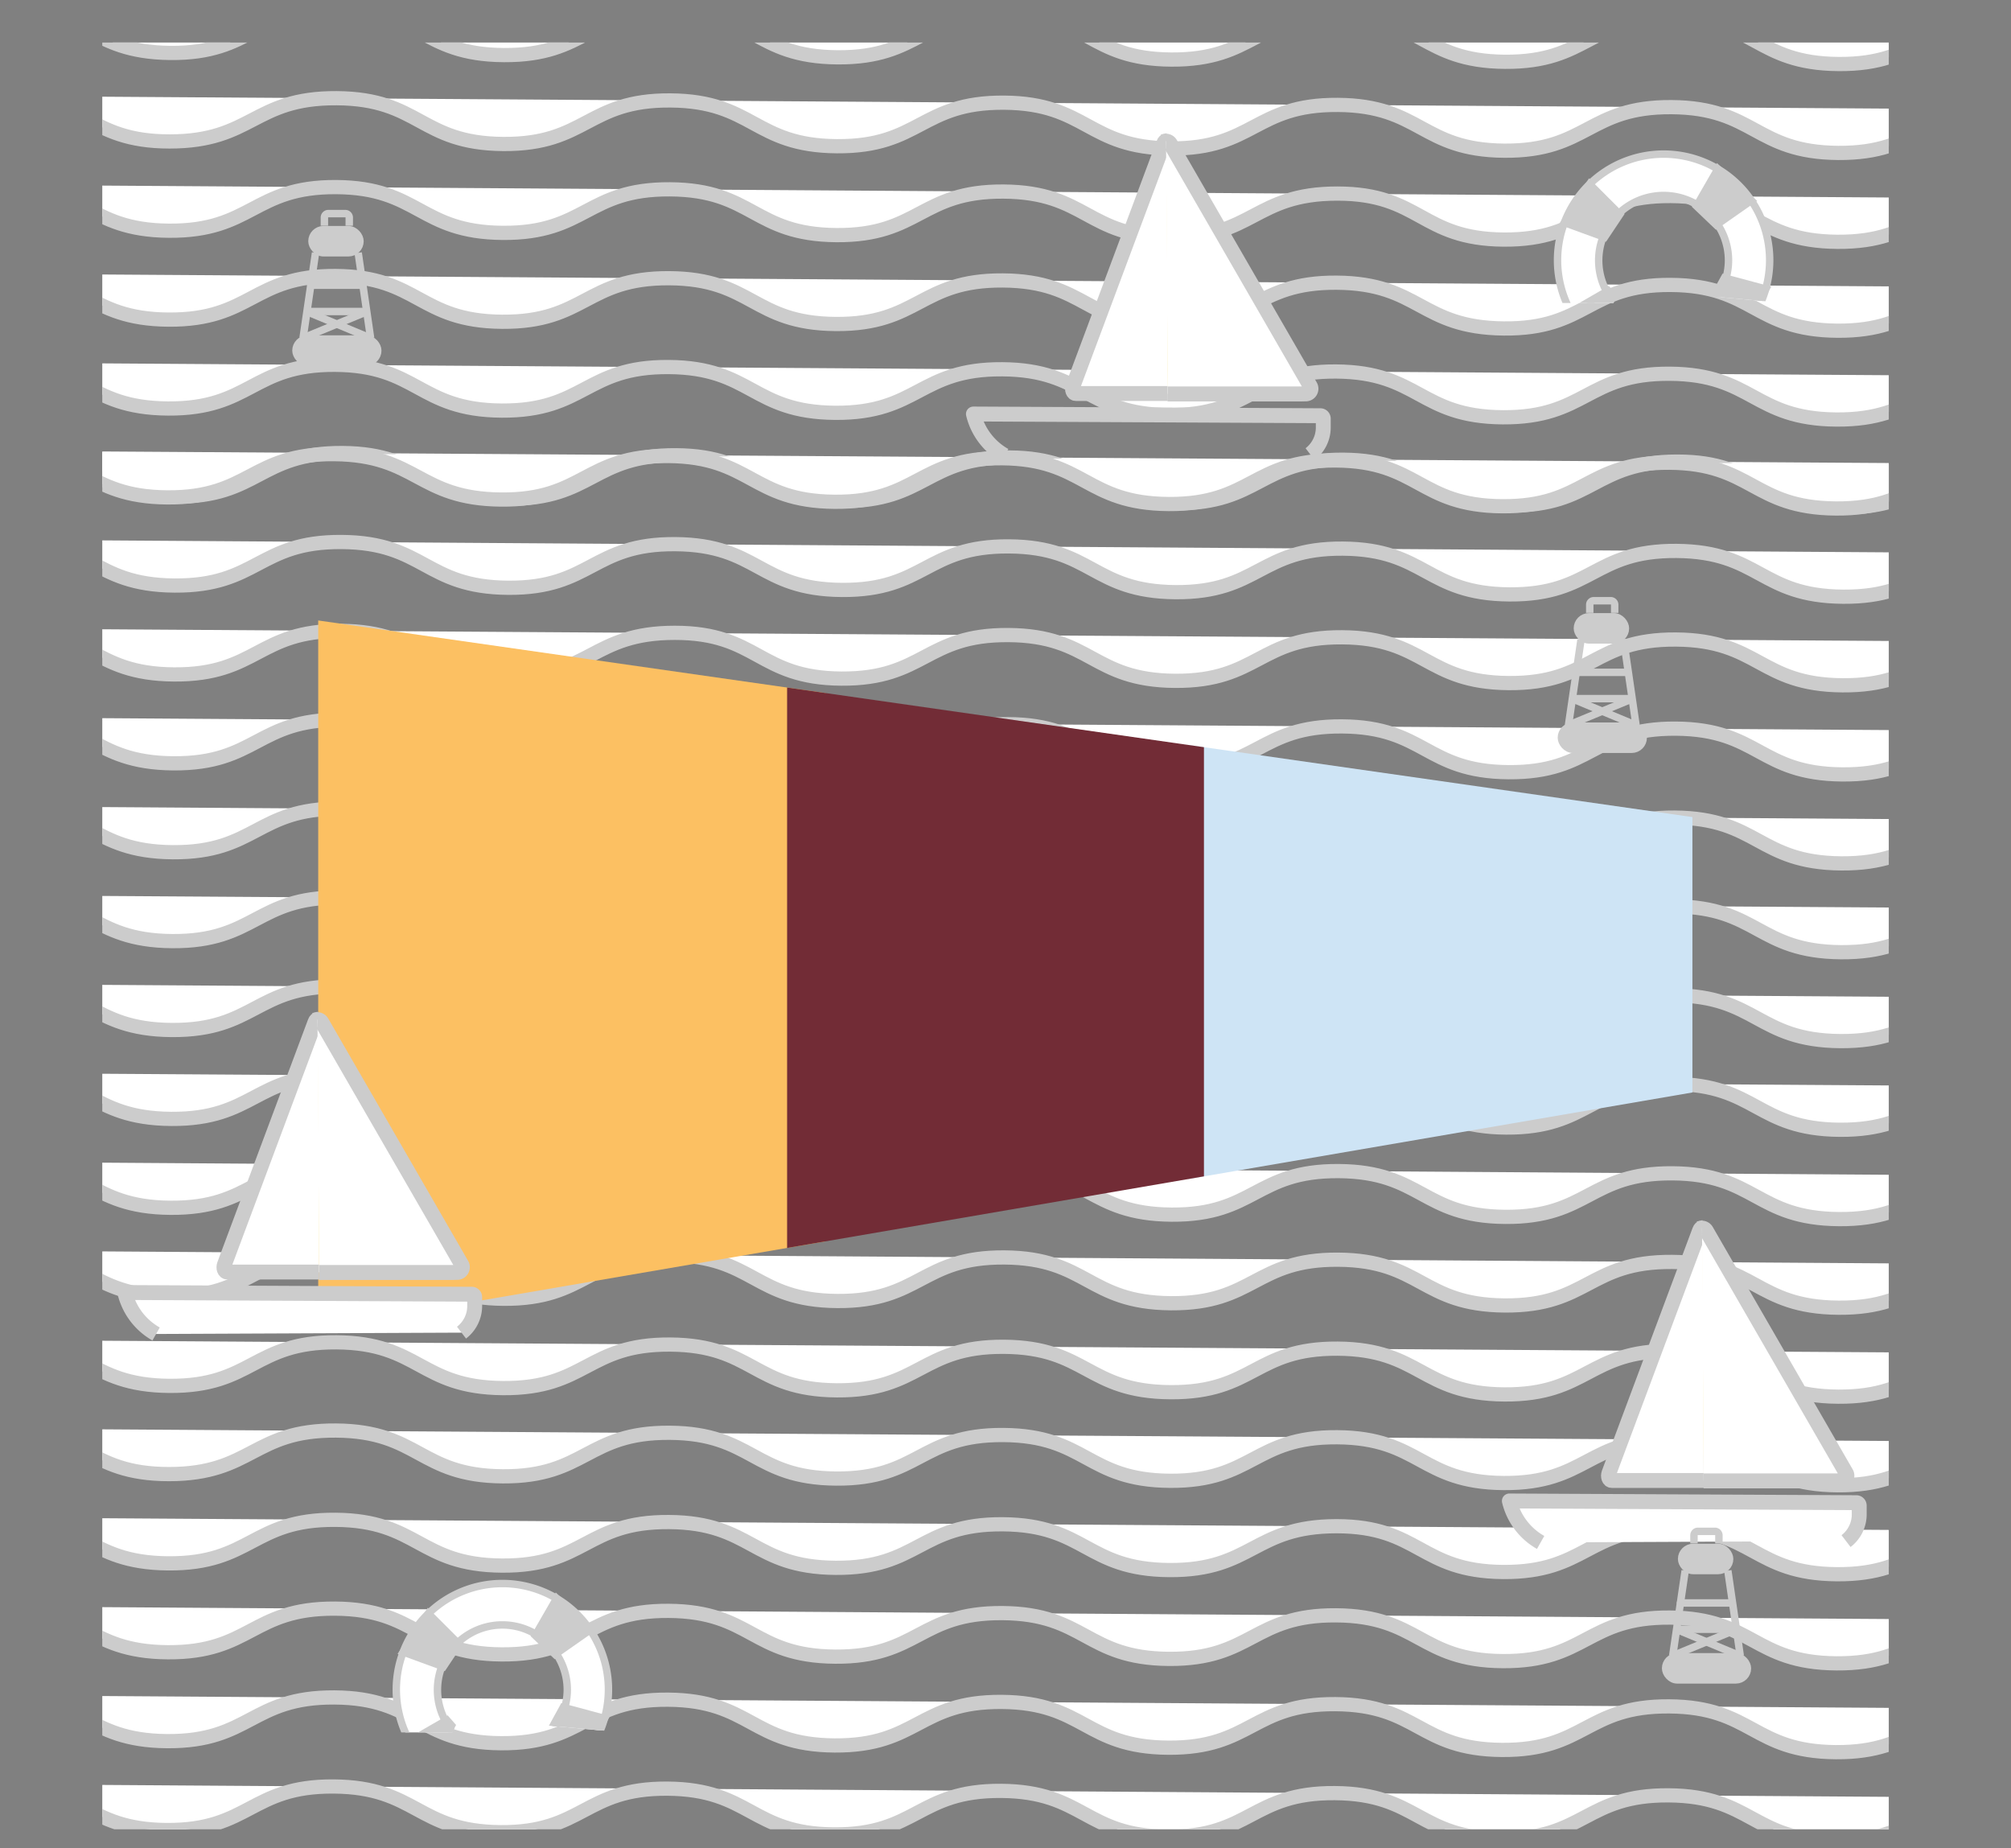 <svg xmlns="http://www.w3.org/2000/svg" xmlns:xlink="http://www.w3.org/1999/xlink" viewBox="0 0 270.16 248.25"><rect x="0" y="0" width="270.16" height="248.25" fill="#808080" stroke="none"/><defs><style>.cls-1,.cls-11,.cls-12,.cls-14,.cls-4{fill:none;}.cls-2{clip-path:url(#clip-path);}.cls-16,.cls-3,.cls-9{fill:#fff;}.cls-10,.cls-11,.cls-12,.cls-13,.cls-14,.cls-16,.cls-4,.cls-9{stroke:#ccc;}.cls-12,.cls-13,.cls-14,.cls-16,.cls-4{stroke-miterlimit:10;}.cls-4{stroke-width:1.91px;}.cls-5{clip-path:url(#clip-path-2);}.cls-6{fill:#fcc062;}.cls-7{fill:#cee4f5;}.cls-8{fill:#722c36;}.cls-10,.cls-11,.cls-9{stroke-linejoin:round;stroke-width:2px;}.cls-10{fill:#f7df75;}.cls-13{fill:#ccc;}.cls-14{stroke-linecap:round;}.cls-15{clip-path:url(#clip-path-3);}.cls-17{clip-path:url(#clip-path-4);}</style><clipPath id="clip-path"><rect class="cls-1" x="13.74" y="5.7" width="240" height="240" transform="translate(8.04 259.45) rotate(-90)"/></clipPath><clipPath id="clip-path-2"><polygon class="cls-1" points="42.74 83.34 42.74 178.44 227.36 146.74 227.36 109.75 42.74 83.34"/></clipPath><clipPath id="clip-path-3"><polygon class="cls-1" points="49.74 232.7 46.24 210.2 81.24 204.2 83.74 232.7 67.24 231.2 65.24 224.2 60.74 232.7 49.74 232.7"/></clipPath><clipPath id="clip-path-4"><polygon class="cls-1" points="205.74 40.7 202.24 18.2 237.24 12.2 239.74 40.7 223.24 39.2 221.24 32.2 216.74 40.7 205.74 40.7"/></clipPath></defs><title>PricingIllustration</title><g id="Layer_2" data-name="Layer 2"><g id="Services_Icon" data-name="Services Icon"><g class="cls-2"><path class="cls-3" d="M1.15,60.56c11.21.07,11.17,6.07,22.37,6.15S34.77,60.78,46,60.85,57.14,66.93,68.35,67,79.6,61.08,90.8,61.15,102,67.23,113.18,67.3s11.25-5.93,22.45-5.85S146.8,67.53,158,67.6s11.25-5.93,22.46-5.85,11.17,6.07,22.38,6.15S214.1,62,225.31,62s11.17,6.07,22.38,6.15,11.25-5.93,22.46-5.85"/><path class="cls-4" d="M1.15,60.56c11.21.07,11.17,6.07,22.37,6.15S34.77,60.78,46,60.85,57.14,66.93,68.35,67,79.6,61.08,90.8,61.15,102,67.23,113.18,67.3s11.25-5.93,22.45-5.85S146.8,67.53,158,67.6s11.25-5.93,22.46-5.85,11.17,6.07,22.38,6.15S214.1,62,225.31,62s11.17,6.07,22.38,6.15,11.25-5.93,22.46-5.85"/><path class="cls-3" d="M1.07,72.5c11.21.07,11.17,6.07,22.37,6.15s11.25-5.93,22.45-5.85,11.17,6.07,22.38,6.15S79.52,73,90.73,73.09s11.17,6.07,22.37,6.15,11.25-5.93,22.45-5.85,11.17,6.07,22.38,6.15,11.25-5.93,22.46-5.85,11.17,6.07,22.38,6.15S214,73.91,225.23,74s11.17,6.07,22.38,6.15,11.25-5.93,22.46-5.85"/><path class="cls-4" d="M1.07,72.5c11.21.07,11.17,6.07,22.37,6.15s11.25-5.93,22.45-5.85,11.17,6.07,22.38,6.15S79.52,73,90.73,73.09s11.17,6.07,22.37,6.15,11.25-5.93,22.45-5.85,11.17,6.07,22.38,6.15,11.25-5.93,22.46-5.85,11.17,6.07,22.38,6.15S214,73.91,225.23,74s11.17,6.07,22.38,6.15,11.25-5.93,22.46-5.85"/><path class="cls-3" d="M1,84.44c11.21.07,11.17,6.07,22.37,6.15s11.25-5.93,22.45-5.85S57,90.81,68.2,90.88,79.45,85,90.65,85s11.17,6.07,22.37,6.15,11.25-5.93,22.45-5.85,11.17,6.07,22.38,6.15,11.25-5.93,22.46-5.85,11.17,6.07,22.38,6.15,11.25-5.93,22.46-5.85,11.17,6.07,22.38,6.15,11.25-5.93,22.46-5.85"/><path class="cls-4" d="M1,84.44c11.21.07,11.17,6.07,22.37,6.15s11.25-5.93,22.45-5.85S57,90.81,68.2,90.88,79.45,85,90.65,85s11.17,6.07,22.37,6.15,11.25-5.93,22.45-5.85,11.17,6.07,22.38,6.15,11.25-5.93,22.46-5.85,11.17,6.07,22.38,6.15,11.25-5.93,22.46-5.85,11.17,6.07,22.38,6.15,11.25-5.93,22.46-5.85"/><path class="cls-3" d="M.92,96.38c11.21.07,11.17,6.07,22.37,6.15s11.25-5.93,22.45-5.85,11.17,6.07,22.38,6.15S79.37,96.9,90.58,97,101.74,103,113,103.12s11.25-5.93,22.45-5.85,11.17,6.07,22.38,6.15,11.25-5.93,22.46-5.85,11.17,6.07,22.38,6.15,11.25-5.93,22.46-5.85,11.17,6.07,22.38,6.15,11.25-5.93,22.46-5.85"/><path class="cls-4" d="M.92,96.38c11.21.07,11.17,6.07,22.37,6.15s11.25-5.93,22.45-5.85,11.17,6.07,22.38,6.15S79.37,96.9,90.58,97,101.74,103,113,103.12s11.25-5.93,22.45-5.85,11.17,6.07,22.38,6.15,11.25-5.93,22.46-5.85,11.17,6.07,22.38,6.15,11.25-5.93,22.46-5.85,11.17,6.07,22.38,6.15,11.25-5.93,22.46-5.85"/><path class="cls-3" d="M.84,108.32c11.21.07,11.17,6.07,22.37,6.15s11.25-5.93,22.45-5.85,11.17,6.07,22.38,6.15,11.25-5.93,22.45-5.85,11.17,6.07,22.37,6.15,11.25-5.93,22.45-5.85,11.17,6.07,22.38,6.15,11.25-5.93,22.46-5.85,11.17,6.07,22.38,6.15,11.25-5.93,22.46-5.85,11.17,6.07,22.38,6.15,11.25-5.93,22.46-5.85"/><path class="cls-4" d="M.84,108.32c11.21.07,11.17,6.07,22.37,6.15s11.25-5.93,22.45-5.85,11.17,6.07,22.38,6.15,11.25-5.93,22.45-5.85,11.17,6.07,22.37,6.15,11.25-5.93,22.45-5.85,11.17,6.07,22.38,6.15,11.25-5.93,22.46-5.85,11.17,6.07,22.38,6.15,11.25-5.93,22.46-5.85,11.17,6.07,22.38,6.15,11.25-5.93,22.46-5.85"/><path class="cls-3" d="M.77,120.26c11.21.07,11.17,6.07,22.37,6.15s11.25-5.93,22.45-5.85S56.76,126.63,68,126.7s11.25-5.93,22.45-5.85,11.17,6.07,22.37,6.15,11.25-5.93,22.45-5.85,11.17,6.07,22.38,6.15,11.25-5.93,22.46-5.85,11.17,6.07,22.38,6.15,11.25-5.93,22.46-5.85,11.17,6.07,22.38,6.15S258.56,122,269.77,122"/><path class="cls-4" d="M.77,120.26c11.21.07,11.17,6.07,22.37,6.15s11.25-5.93,22.45-5.85S56.76,126.63,68,126.7s11.25-5.93,22.45-5.85,11.17,6.07,22.37,6.15,11.25-5.93,22.45-5.85,11.17,6.07,22.38,6.15,11.25-5.93,22.46-5.85,11.17,6.07,22.38,6.15,11.25-5.93,22.46-5.85,11.17,6.07,22.38,6.15S258.56,122,269.77,122"/><path class="cls-3" d="M.69,132.2c11.21.07,11.17,6.07,22.37,6.15s11.25-5.93,22.45-5.85,11.17,6.07,22.38,6.15,11.25-5.93,22.45-5.85,11.17,6.07,22.37,6.15S124,133,135.18,133.09s11.17,6.07,22.38,6.15,11.25-5.93,22.46-5.85,11.17,6.07,22.38,6.15,11.25-5.93,22.46-5.85,11.17,6.07,22.38,6.15,11.25-5.93,22.46-5.85"/><path class="cls-4" d="M.69,132.2c11.21.07,11.17,6.07,22.37,6.15s11.25-5.93,22.45-5.85,11.17,6.07,22.38,6.15,11.25-5.93,22.45-5.85,11.17,6.07,22.37,6.15S124,133,135.18,133.09s11.17,6.07,22.38,6.15,11.25-5.93,22.46-5.85,11.17,6.07,22.38,6.15,11.25-5.93,22.46-5.85,11.17,6.07,22.38,6.15,11.25-5.93,22.46-5.85"/><path class="cls-3" d="M.62,144.14c11.21.07,11.17,6.07,22.37,6.15s11.25-5.93,22.45-5.85,11.17,6.07,22.38,6.15,11.25-5.93,22.45-5.85,11.17,6.07,22.37,6.15S123.89,145,135.1,145s11.17,6.07,22.38,6.15,11.25-5.93,22.46-5.85,11.17,6.07,22.38,6.15,11.25-5.93,22.46-5.85,11.17,6.07,22.38,6.15,11.25-5.93,22.46-5.85"/><path class="cls-4" d="M.62,144.14c11.21.07,11.17,6.07,22.37,6.15s11.25-5.93,22.45-5.85,11.17,6.07,22.38,6.15,11.25-5.93,22.45-5.85,11.17,6.07,22.37,6.15S123.89,145,135.1,145s11.17,6.07,22.38,6.15,11.25-5.93,22.46-5.85,11.17,6.07,22.38,6.15,11.25-5.93,22.46-5.85,11.17,6.07,22.38,6.15,11.25-5.93,22.46-5.85"/><path class="cls-3" d="M.54,156.08c11.21.07,11.17,6.07,22.37,6.15s11.25-5.93,22.45-5.85,11.17,6.07,22.38,6.15S79,156.6,90.19,156.67s11.17,6.07,22.37,6.15S123.82,156.9,135,157s11.17,6.07,22.38,6.15,11.25-5.93,22.46-5.85,11.17,6.07,22.38,6.15,11.25-5.93,22.46-5.85,11.17,6.07,22.38,6.15,11.25-5.93,22.46-5.85"/><path class="cls-4" d="M.54,156.08c11.21.07,11.17,6.07,22.37,6.15s11.25-5.93,22.45-5.85,11.17,6.07,22.38,6.15S79,156.6,90.19,156.67s11.17,6.07,22.37,6.15S123.82,156.9,135,157s11.17,6.07,22.38,6.15,11.25-5.93,22.46-5.85,11.17,6.07,22.38,6.15,11.25-5.93,22.46-5.85,11.17,6.07,22.38,6.15,11.25-5.93,22.46-5.85"/><path class="cls-3" d="M.46,168c11.21.07,11.17,6.07,22.37,6.15s11.25-5.93,22.45-5.85,11.17,6.07,22.38,6.15,11.25-5.93,22.45-5.85,11.17,6.07,22.37,6.15,11.25-5.93,22.45-5.85,11.17,6.07,22.38,6.15,11.25-5.93,22.46-5.85,11.17,6.07,22.38,6.15,11.25-5.93,22.46-5.85,11.17,6.07,22.38,6.15,11.25-5.93,22.46-5.85"/><path class="cls-4" d="M.46,168c11.21.07,11.17,6.07,22.37,6.15s11.25-5.93,22.45-5.85,11.17,6.07,22.38,6.15,11.25-5.93,22.45-5.85,11.17,6.07,22.37,6.15,11.25-5.93,22.45-5.85,11.17,6.07,22.38,6.15,11.25-5.93,22.46-5.85,11.17,6.07,22.38,6.15,11.25-5.93,22.46-5.85,11.17,6.07,22.38,6.15,11.25-5.93,22.46-5.85"/><path class="cls-3" d="M.39,180c11.21.07,11.17,6.07,22.37,6.15s11.25-5.93,22.45-5.85,11.17,6.07,22.38,6.15,11.25-5.93,22.45-5.85,11.17,6.07,22.37,6.15,11.25-5.93,22.45-5.85S146,186.93,157.25,187s11.25-5.93,22.46-5.85,11.17,6.07,22.38,6.15,11.25-5.93,22.46-5.85,11.17,6.07,22.38,6.15,11.25-5.93,22.46-5.85"/><path class="cls-4" d="M.39,180c11.21.07,11.17,6.07,22.37,6.15s11.25-5.93,22.45-5.85,11.17,6.07,22.38,6.15,11.25-5.93,22.45-5.85,11.17,6.07,22.37,6.15,11.25-5.93,22.45-5.85S146,186.93,157.25,187s11.25-5.93,22.46-5.85,11.17,6.07,22.38,6.15,11.25-5.93,22.46-5.85,11.17,6.07,22.38,6.15,11.25-5.93,22.46-5.85"/><path class="cls-3" d="M.31,191.9C11.52,192,11.48,198,22.69,198s11.25-5.93,22.45-5.85,11.17,6.07,22.38,6.15,11.25-5.93,22.45-5.85,11.17,6.07,22.37,6.15,11.25-5.93,22.45-5.85,11.17,6.07,22.38,6.15,11.25-5.93,22.46-5.85,11.17,6.07,22.38,6.15,11.25-5.93,22.46-5.85,11.17,6.07,22.38,6.15,11.25-5.93,22.46-5.85"/><path class="cls-4" d="M.31,191.9C11.52,192,11.48,198,22.69,198s11.25-5.93,22.45-5.85,11.17,6.07,22.38,6.15,11.25-5.93,22.45-5.85,11.17,6.07,22.37,6.15,11.25-5.93,22.45-5.85,11.17,6.07,22.38,6.15,11.25-5.93,22.46-5.85,11.17,6.07,22.38,6.15,11.25-5.93,22.46-5.85,11.17,6.07,22.38,6.15,11.25-5.93,22.46-5.85"/><path class="cls-3" d="M.23,203.84c11.21.07,11.17,6.07,22.37,6.15s11.25-5.93,22.45-5.85,11.17,6.07,22.38,6.15,11.25-5.93,22.45-5.85,11.17,6.07,22.37,6.15,11.25-5.93,22.45-5.85,11.17,6.07,22.38,6.15S168.35,205,179.55,205s11.17,6.07,22.38,6.15,11.25-5.93,22.46-5.85,11.17,6.07,22.38,6.15,11.25-5.93,22.46-5.85"/><path class="cls-4" d="M.23,203.84c11.21.07,11.17,6.07,22.37,6.15s11.25-5.93,22.45-5.85,11.17,6.07,22.38,6.15,11.25-5.93,22.45-5.85,11.17,6.07,22.37,6.15,11.25-5.93,22.45-5.85,11.17,6.07,22.38,6.15S168.35,205,179.55,205s11.17,6.07,22.38,6.15,11.25-5.93,22.46-5.85,11.17,6.07,22.38,6.15,11.25-5.93,22.46-5.85"/><path class="cls-3" d="M.16,215.78c11.21.07,11.17,6.07,22.37,6.15S33.78,216,45,216.07s11.17,6.07,22.38,6.15,11.25-5.93,22.45-5.85,11.17,6.07,22.37,6.15,11.25-5.93,22.45-5.85,11.17,6.07,22.38,6.15,11.25-5.93,22.46-5.85,11.17,6.07,22.38,6.15,11.25-5.93,22.46-5.85,11.17,6.07,22.38,6.15,11.25-5.93,22.46-5.85"/><path class="cls-4" d="M.16,215.78c11.21.07,11.17,6.07,22.37,6.15S33.78,216,45,216.07s11.17,6.07,22.38,6.15,11.25-5.93,22.45-5.85,11.17,6.07,22.37,6.15,11.25-5.93,22.45-5.85,11.17,6.07,22.38,6.15,11.25-5.93,22.46-5.85,11.17,6.07,22.38,6.15,11.25-5.93,22.46-5.85,11.17,6.07,22.38,6.15,11.25-5.93,22.46-5.85"/><path class="cls-3" d="M.08,227.72c11.21.07,11.17,6.07,22.37,6.15S33.7,227.94,44.91,228s11.17,6.07,22.38,6.15,11.25-5.93,22.45-5.85,11.17,6.07,22.37,6.15,11.25-5.93,22.45-5.85,11.17,6.07,22.38,6.15,11.25-5.93,22.46-5.85,11.17,6.07,22.38,6.15,11.25-5.93,22.46-5.85,11.17,6.07,22.38,6.15,11.25-5.93,22.46-5.85"/><path class="cls-4" d="M.08,227.72c11.21.07,11.17,6.07,22.37,6.15S33.7,227.94,44.91,228s11.17,6.07,22.38,6.15,11.25-5.93,22.45-5.85,11.17,6.07,22.37,6.15,11.25-5.93,22.45-5.85,11.17,6.07,22.38,6.15,11.25-5.93,22.46-5.85,11.17,6.07,22.38,6.15,11.25-5.93,22.46-5.85,11.17,6.07,22.38,6.15,11.25-5.93,22.46-5.85"/><path class="cls-3" d="M0,239.66c11.21.07,11.17,6.07,22.37,6.15s11.25-5.93,22.45-5.85S56,246,67.21,246.1s11.25-5.93,22.45-5.85,11.17,6.07,22.37,6.15,11.25-5.93,22.45-5.85,11.17,6.07,22.38,6.15,11.25-5.93,22.46-5.85,11.17,6.07,22.38,6.15,11.25-5.93,22.46-5.85,11.17,6.07,22.38,6.15,11.25-5.93,22.46-5.85"/><path class="cls-4" d="M0,239.66c11.21.07,11.17,6.07,22.37,6.15s11.25-5.93,22.45-5.85S56,246,67.21,246.1s11.25-5.93,22.45-5.85,11.17,6.07,22.37,6.15,11.25-5.93,22.45-5.85,11.17,6.07,22.38,6.15,11.25-5.93,22.46-5.85,11.17,6.07,22.38,6.15,11.25-5.93,22.46-5.85,11.17,6.07,22.38,6.15,11.25-5.93,22.46-5.85"/><path class="cls-3" d="M.48,1C11.69,1,11.65,7,22.86,7.11S34.1,1.18,45.31,1.25,56.48,7.33,67.69,7.4,78.93,1.48,90.14,1.55s11.17,6.07,22.37,6.15S123.76,1.78,135,1.85,146.14,7.93,157.35,8s11.25-5.93,22.46-5.85S191,8.22,202.18,8.3s11.25-5.93,22.46-5.85S235.81,8.52,247,8.6s11.25-5.93,22.46-5.85"/><path class="cls-4" d="M.48,1C11.69,1,11.65,7,22.86,7.11S34.1,1.18,45.31,1.25,56.48,7.33,67.69,7.4,78.93,1.48,90.14,1.55s11.17,6.07,22.37,6.15S123.76,1.78,135,1.85,146.14,7.93,157.35,8s11.25-5.93,22.46-5.85S191,8.22,202.18,8.3s11.25-5.93,22.46-5.85S235.81,8.52,247,8.6s11.25-5.93,22.46-5.85"/><path class="cls-3" d="M.41,12.9C11.62,13,11.58,19,22.78,19S34,13.12,45.23,13.19s11.17,6.07,22.38,6.15,11.25-5.93,22.45-5.85,11.17,6.07,22.37,6.15,11.25-5.93,22.45-5.85,11.17,6.07,22.38,6.15,11.25-5.93,22.46-5.85,11.17,6.07,22.38,6.15,11.25-5.93,22.46-5.85,11.17,6.07,22.38,6.15,11.25-5.93,22.46-5.85"/><path class="cls-4" d="M.41,12.9C11.62,13,11.58,19,22.78,19S34,13.12,45.23,13.19s11.17,6.07,22.38,6.15,11.25-5.93,22.45-5.85,11.17,6.07,22.37,6.15,11.25-5.93,22.45-5.85,11.17,6.07,22.38,6.15,11.25-5.93,22.46-5.85,11.17,6.07,22.38,6.15,11.25-5.93,22.46-5.85,11.17,6.07,22.38,6.15,11.25-5.93,22.46-5.85"/><path class="cls-3" d="M.33,24.84c11.21.07,11.17,6.07,22.37,6.15S34,25.06,45.16,25.13s11.17,6.07,22.38,6.15S78.78,25.36,90,25.43s11.17,6.07,22.37,6.15,11.25-5.93,22.45-5.85,11.17,6.07,22.38,6.15S168.44,26,179.65,26,190.82,32.1,202,32.18s11.25-5.93,22.46-5.85,11.17,6.07,22.38,6.15,11.25-5.93,22.46-5.85"/><path class="cls-4" d="M.33,24.84c11.21.07,11.17,6.07,22.37,6.15S34,25.06,45.16,25.13s11.17,6.07,22.38,6.15S78.78,25.36,90,25.43s11.17,6.07,22.37,6.15,11.25-5.93,22.45-5.85,11.17,6.07,22.38,6.15S168.44,26,179.65,26,190.82,32.1,202,32.18s11.25-5.93,22.46-5.85,11.17,6.07,22.38,6.15,11.25-5.93,22.46-5.85"/><path class="cls-3" d="M.26,36.78c11.21.07,11.17,6.07,22.37,6.15S33.88,37,45.08,37.07s11.17,6.07,22.38,6.15S78.7,37.3,89.91,37.37s11.17,6.07,22.37,6.15,11.25-5.93,22.45-5.85,11.17,6.07,22.38,6.15,11.25-5.93,22.46-5.85S190.74,44,202,44.12s11.25-5.93,22.46-5.85,11.17,6.07,22.38,6.15,11.25-5.93,22.46-5.85"/><path class="cls-4" d="M.26,36.78c11.21.07,11.17,6.07,22.37,6.15S33.88,37,45.08,37.07s11.17,6.07,22.38,6.15S78.7,37.3,89.91,37.37s11.17,6.07,22.37,6.15,11.25-5.93,22.45-5.85,11.17,6.07,22.38,6.15,11.25-5.93,22.46-5.85S190.74,44,202,44.12s11.25-5.93,22.46-5.85,11.17,6.07,22.38,6.15,11.25-5.93,22.46-5.85"/><path class="cls-3" d="M.18,48.72c11.21.07,11.17,6.07,22.37,6.15S33.8,48.94,45,49s11.17,6.07,22.38,6.15,11.25-5.93,22.45-5.85,11.17,6.07,22.37,6.15,11.25-5.93,22.45-5.85,11.17,6.07,22.38,6.15,11.25-5.93,22.46-5.85,11.17,6.07,22.38,6.15,11.25-5.93,22.46-5.85,11.17,6.07,22.38,6.15S258,50.43,269.18,50.5"/><path class="cls-4" d="M.18,48.72c11.21.07,11.17,6.07,22.37,6.15S33.8,48.94,45,49s11.17,6.07,22.38,6.15,11.25-5.93,22.45-5.85,11.17,6.07,22.37,6.15,11.25-5.93,22.45-5.85,11.17,6.07,22.38,6.15,11.25-5.93,22.46-5.85,11.17,6.07,22.38,6.15,11.25-5.93,22.46-5.85,11.17,6.07,22.38,6.15S258,50.43,269.18,50.5"/><path class="cls-3" d="M.1,60.66c11.21.07,11.17,6.07,22.37,6.15S33.72,60.88,44.93,61,56.1,67,67.31,67.1s11.25-5.93,22.45-5.85,11.17,6.07,22.37,6.15,11.25-5.93,22.45-5.85S145.76,67.63,157,67.7s11.25-5.93,22.46-5.85S190.59,67.92,201.8,68s11.25-5.93,22.46-5.85,11.17,6.07,22.38,6.15,11.25-5.93,22.46-5.85"/><path class="cls-4" d="M.1,60.66c11.21.07,11.17,6.07,22.37,6.15S33.72,60.88,44.93,61,56.1,67,67.31,67.1s11.25-5.93,22.45-5.85,11.17,6.07,22.37,6.15,11.25-5.93,22.45-5.85S145.76,67.63,157,67.7s11.25-5.93,22.46-5.85S190.59,67.92,201.8,68s11.25-5.93,22.46-5.85,11.17,6.07,22.38,6.15,11.25-5.93,22.46-5.85"/><g class="cls-5"><rect class="cls-6" x="-29.47" y="91.22" width="212.59" height="68.16" transform="translate(-48.47 202.12) rotate(-90)"/><rect class="cls-7" x="87.37" y="91.22" width="212.59" height="68.16" transform="translate(68.37 318.96) rotate(-90)"/><rect class="cls-8" x="27.45" y="97.29" width="212.59" height="56" transform="translate(8.45 259.04) rotate(-90)"/></g><path class="cls-9" d="M62,179a4.51,4.51,0,0,0,1.77-3.63v-1.14a.39.39,0,0,0-.39-.39l-46.61-.23h0a8.73,8.73,0,0,0,4.2,5.57"/><path class="cls-10" d="M42.87,170.91H60.69a1.05,1.05,0,0,0,.91-1.58L43.25,137.55a1,1,0,0,0-1.09-.51"/><path class="cls-9" d="M42.73,136.91c-.16,0-.32.11-.4.35l-12.18,32.6c-.17.47,0,1,.39,1H42.87"/><path class="cls-9" d="M42.87,170.91H61.45a.7.7,0,0,0,.6-1l-18.82-32.6a.69.69,0,0,0-.58-.35"/><path class="cls-9" d="M248,207a4.51,4.51,0,0,0,1.77-3.63v-1.14a.39.39,0,0,0-.39-.39l-46.61-.23h0a8.73,8.73,0,0,0,4.2,5.57"/><path class="cls-10" d="M228.87,198.91h17.82a1.05,1.05,0,0,0,.91-1.58l-18.35-31.78a1,1,0,0,0-1.09-.51"/><path class="cls-9" d="M228.73,164.91c-.16,0-.32.11-.4.35l-12.18,32.6c-.17.47,0,1,.39,1h12.34"/><path class="cls-9" d="M228.87,198.91h18.58a.7.7,0,0,0,.6-1l-18.82-32.6a.69.69,0,0,0-.58-.35"/><path class="cls-11" d="M176,61a4.51,4.51,0,0,0,1.77-3.63V56.23a.39.39,0,0,0-.39-.39l-46.61-.23h0a8.73,8.73,0,0,0,4.2,5.57"/><path class="cls-10" d="M156.87,52.91h17.82a1.05,1.05,0,0,0,.91-1.58L157.25,19.55a1,1,0,0,0-1.09-.51"/><path class="cls-9" d="M156.73,18.91c-.16,0-.32.11-.4.35l-12.18,32.6c-.17.47,0,1,.39,1h12.34"/><path class="cls-9" d="M156.87,52.91h18.58a.7.7,0,0,0,.6-1l-18.82-32.6a.69.69,0,0,0-.58-.35"/><line class="cls-12" x1="212.39" y1="85.96" x2="210.71" y2="97.42"/><path class="cls-12" d="M216.92,82.32v-1.1a.53.53,0,0,0-.53-.53h-2.29a.53.53,0,0,0-.53.53v1.1"/><line class="cls-12" x1="219.79" y1="97.42" x2="218.12" y2="85.96"/><line class="cls-12" x1="211.19" y1="93.84" x2="219.55" y2="93.84"/><line class="cls-12" x1="211.19" y1="93.84" x2="219.79" y2="97.42"/><line class="cls-12" x1="210.71" y1="97.4" x2="219.32" y2="93.85"/><rect class="cls-13" x="209.76" y="97.54" width="10.99" height="3.1" rx="1.55" ry="1.55"/><rect class="cls-13" x="211.91" y="82.85" width="6.45" height="3.1" rx="1.55" ry="1.55"/><line class="cls-14" x1="211.76" y1="90.31" x2="218.47" y2="90.31"/><line class="cls-12" x1="42.39" y1="33.96" x2="40.71" y2="45.42"/><path class="cls-12" d="M46.92,30.32v-1.1a.53.53,0,0,0-.53-.53H44.11a.53.53,0,0,0-.53.53v1.1"/><line class="cls-12" x1="49.79" y1="45.42" x2="48.12" y2="33.96"/><line class="cls-12" x1="41.19" y1="41.84" x2="49.55" y2="41.84"/><line class="cls-12" x1="41.19" y1="41.84" x2="49.79" y2="45.42"/><line class="cls-12" x1="40.71" y1="45.4" x2="49.32" y2="41.85"/><rect class="cls-13" x="39.76" y="45.54" width="10.99" height="3.1" rx="1.55" ry="1.55"/><rect class="cls-13" x="41.91" y="30.85" width="6.45" height="3.1" rx="1.55" ry="1.55"/><line class="cls-14" x1="41.76" y1="38.31" x2="48.47" y2="38.31"/><g class="cls-15"><path class="cls-16" d="M67.49,212.7A14.25,14.25,0,1,0,81.74,227,14.25,14.25,0,0,0,67.49,212.7Zm0,23A8.72,8.72,0,1,1,76.21,227,8.72,8.72,0,0,1,67.49,235.67Z"/><polygon class="cls-13" points="81.21 230.82 75.66 229.33 73.89 232.56 78.29 236.25 81.21 230.82"/><polygon class="cls-13" points="71.91 219.68 74.78 214.7 79.27 218.93 74.57 222.22 71.91 219.68"/><polygon class="cls-13" points="59.56 223.87 54.17 221.9 57.55 216.74 61.61 220.8 59.56 223.87"/><polygon class="cls-13" points="62.46 233.81 59.17 238.52 55.06 233.91 60.03 231.04 62.46 233.81"/></g><g class="cls-17"><path class="cls-16" d="M223.49,20.7A14.25,14.25,0,1,0,237.74,35,14.25,14.25,0,0,0,223.49,20.7Zm0,23A8.72,8.72,0,1,1,232.21,35,8.72,8.72,0,0,1,223.49,43.67Z"/><polygon class="cls-13" points="237.21 38.82 231.66 37.33 229.89 40.56 234.29 44.25 237.21 38.82"/><polygon class="cls-13" points="227.91 27.68 230.78 22.7 235.27 26.93 230.57 30.22 227.91 27.68"/><polygon class="cls-13" points="215.56 31.87 210.17 29.9 213.55 24.74 217.61 28.8 215.56 31.87"/><polygon class="cls-13" points="218.46 41.81 215.17 46.52 211.06 41.91 216.03 39.04 218.46 41.81"/></g><line class="cls-12" x1="226.39" y1="210.96" x2="224.71" y2="222.42"/><path class="cls-12" d="M230.92,207.32v-1.1a.53.53,0,0,0-.53-.53h-2.29a.53.53,0,0,0-.53.53v1.1"/><line class="cls-12" x1="233.79" y1="222.42" x2="232.12" y2="210.96"/><line class="cls-12" x1="225.19" y1="218.84" x2="233.55" y2="218.84"/><line class="cls-12" x1="225.19" y1="218.84" x2="233.79" y2="222.42"/><line class="cls-12" x1="224.71" y1="222.4" x2="233.32" y2="218.85"/><rect class="cls-13" x="223.76" y="222.54" width="10.99" height="3.1" rx="1.55" ry="1.55"/><rect class="cls-13" x="225.91" y="207.85" width="6.45" height="3.1" rx="1.55" ry="1.55"/><line class="cls-14" x1="225.76" y1="215.31" x2="232.47" y2="215.31"/></g></g></g></svg>